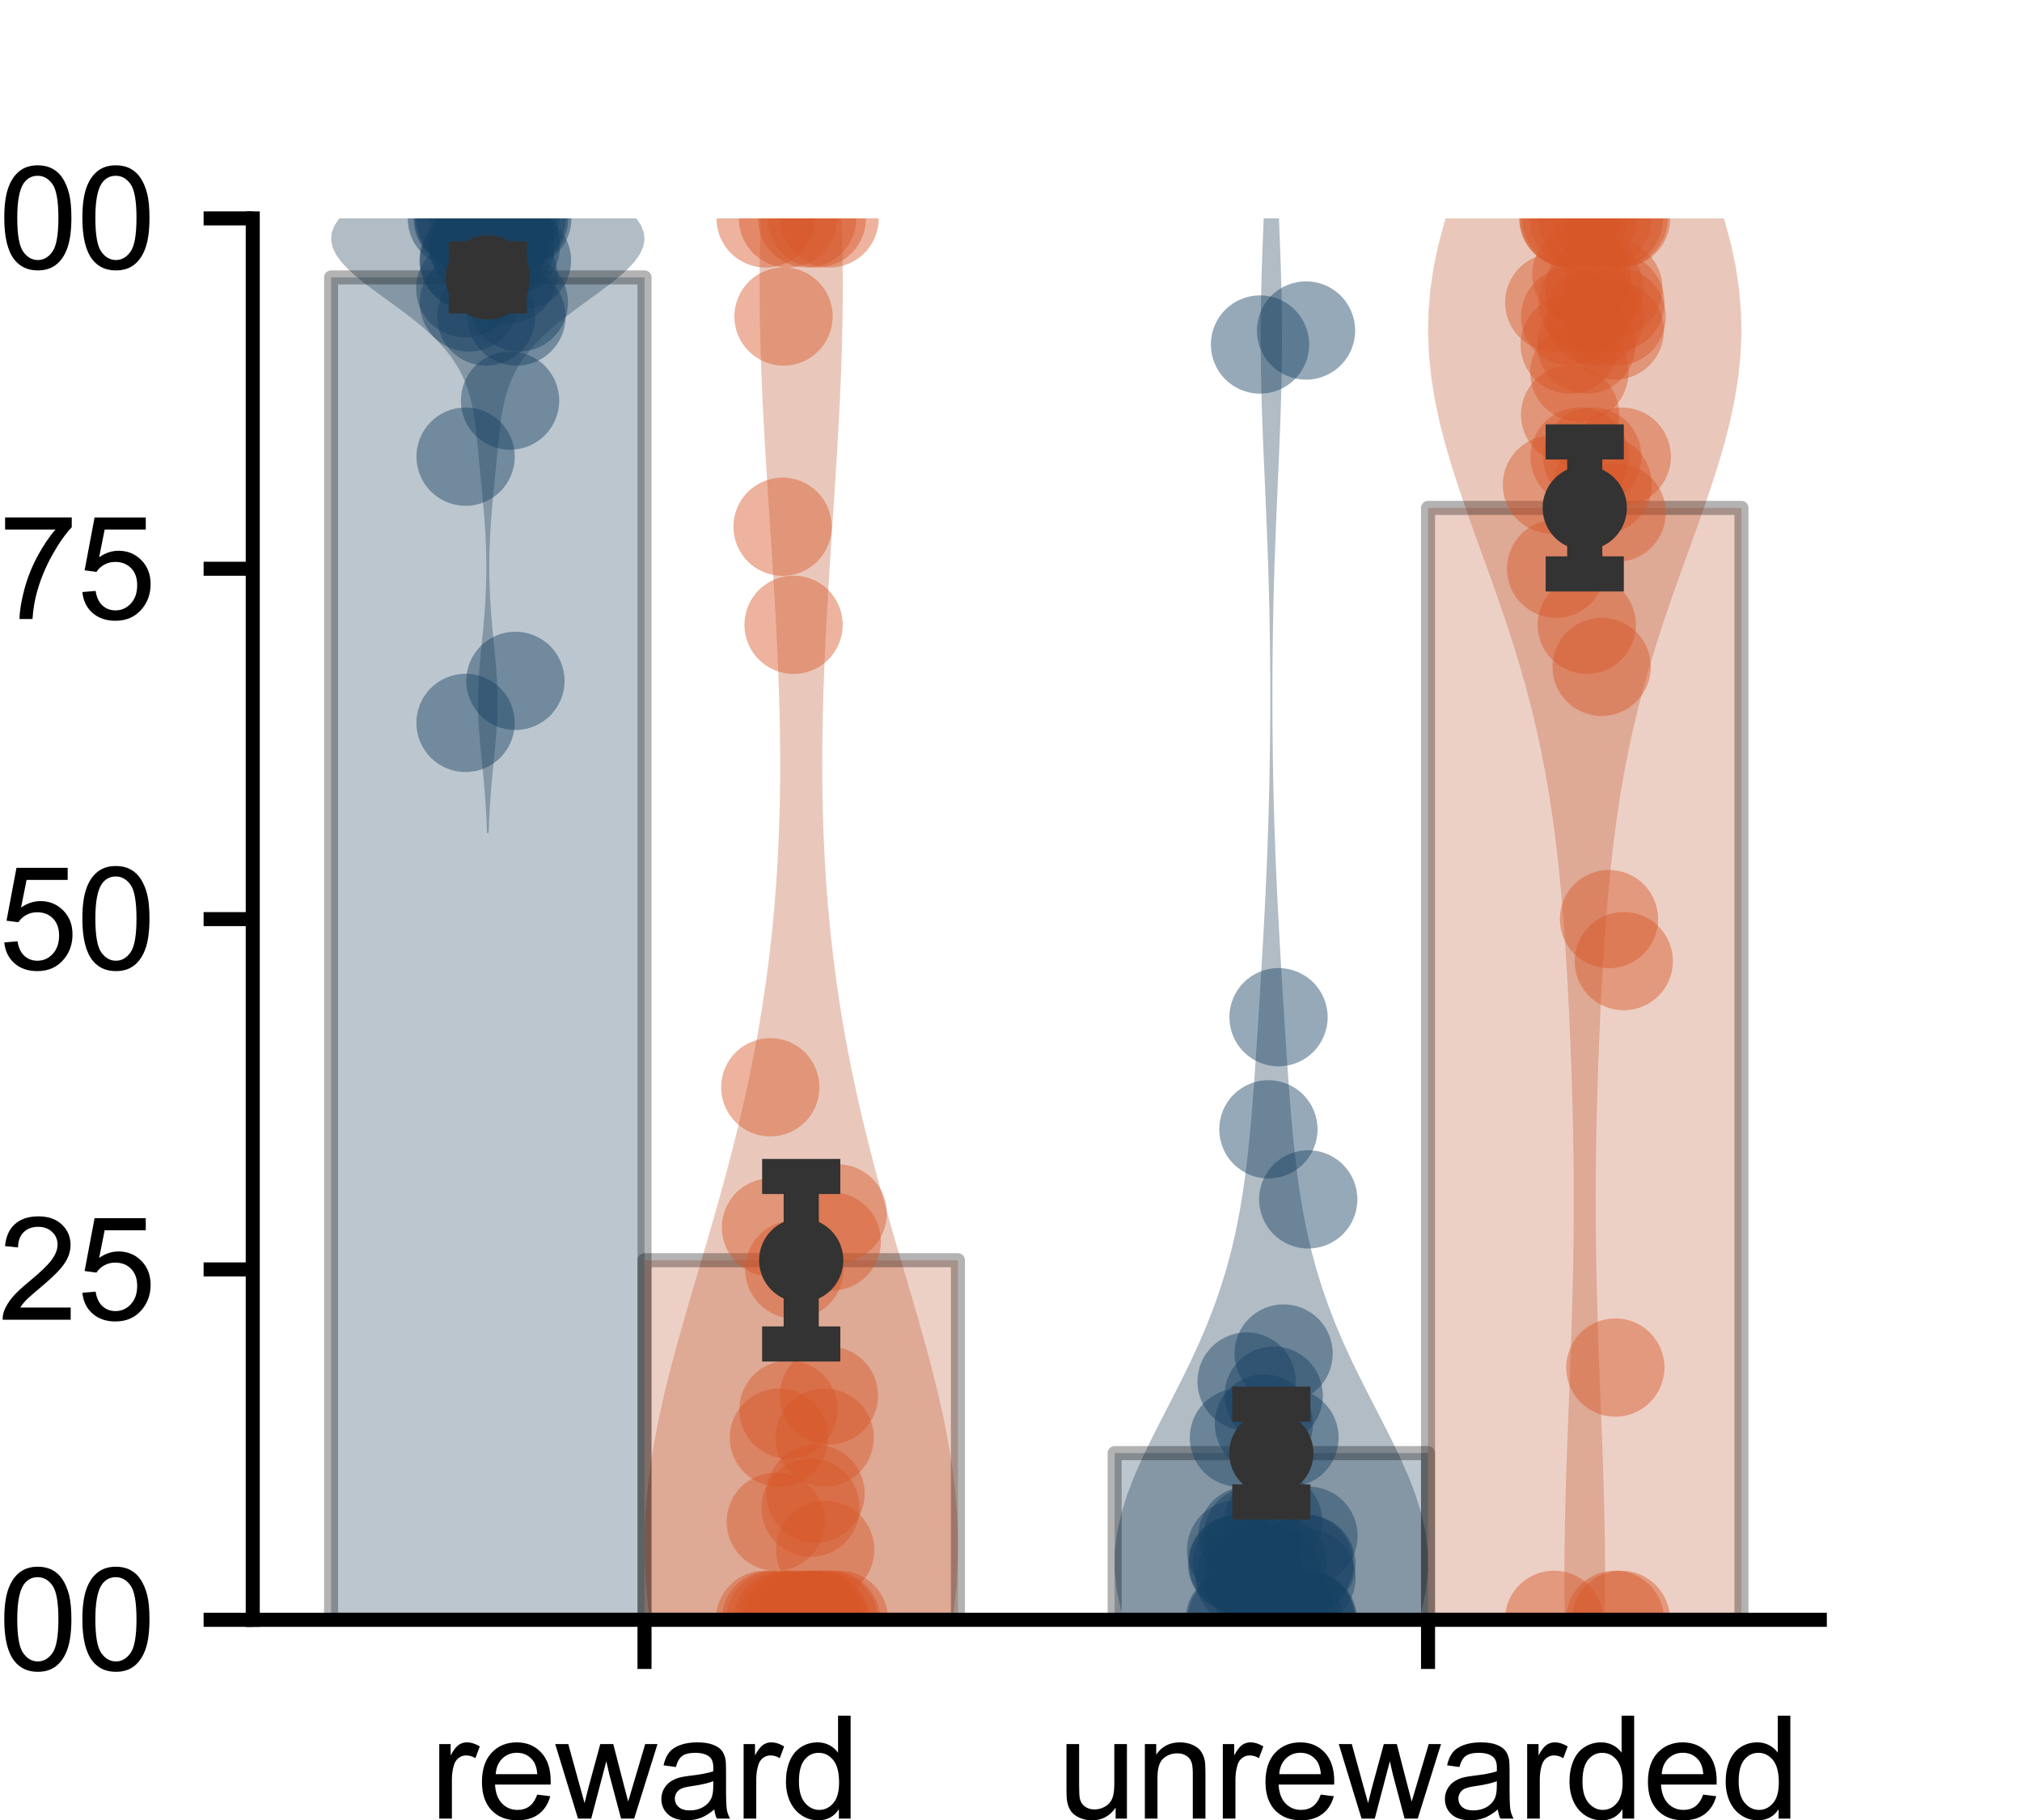 <?xml version="1.0" encoding="utf-8" standalone="no"?>
<!DOCTYPE svg PUBLIC "-//W3C//DTD SVG 1.1//EN"
  "http://www.w3.org/Graphics/SVG/1.1/DTD/svg11.dtd">
<svg xmlns:xlink="http://www.w3.org/1999/xlink" width="144pt" height="129.6pt" viewBox="0 0 144 129.6" xmlns="http://www.w3.org/2000/svg" version="1.1">
 <defs>
  <style type="text/css">*{stroke-linejoin: round; stroke-linecap: butt}</style>
 </defs>
 <g id="figure_1">
  <g id="patch_1">
   <path d="M 0 129.6 
L 144 129.6 
L 144 0 
L 0 0 
L 0 129.6 
z
" style="fill: none"/>
  </g>
  <g id="axes_1">
   <g id="patch_2">
    <path d="M 18 115.344 
L 129.6 115.344 
L 129.6 15.552 
L 18 15.552 
L 18 115.344 
z
" style="fill: none"/>
   </g>
   <g id="PolyCollection_1">
    <path d="M 34.799 59.314 
L 34.681 59.314 
L 34.663 58.793 
L 34.64 58.272 
L 34.613 57.75 
L 34.581 57.229 
L 34.545 56.708 
L 34.504 56.187 
L 34.458 55.666 
L 34.409 55.144 
L 34.358 54.623 
L 34.306 54.102 
L 34.254 53.581 
L 34.205 53.06 
L 34.159 52.538 
L 34.119 52.017 
L 34.086 51.496 
L 34.061 50.975 
L 34.047 50.454 
L 34.043 49.932 
L 34.049 49.411 
L 34.065 48.89 
L 34.091 48.369 
L 34.125 47.848 
L 34.167 47.326 
L 34.213 46.805 
L 34.263 46.284 
L 34.314 45.763 
L 34.366 45.242 
L 34.416 44.72 
L 34.462 44.199 
L 34.505 43.678 
L 34.542 43.157 
L 34.573 42.636 
L 34.599 42.114 
L 34.617 41.593 
L 34.629 41.072 
L 34.635 40.551 
L 34.633 40.03 
L 34.625 39.508 
L 34.611 38.987 
L 34.59 38.466 
L 34.564 37.945 
L 34.532 37.424 
L 34.495 36.902 
L 34.453 36.381 
L 34.408 35.86 
L 34.361 35.339 
L 34.311 34.818 
L 34.26 34.296 
L 34.209 33.775 
L 34.159 33.254 
L 34.108 32.733 
L 34.058 32.212 
L 34.007 31.69 
L 33.954 31.169 
L 33.896 30.648 
L 33.831 30.127 
L 33.756 29.606 
L 33.664 29.084 
L 33.553 28.563 
L 33.415 28.042 
L 33.246 27.521 
L 33.04 27 
L 32.79 26.478 
L 32.491 25.957 
L 32.14 25.436 
L 31.732 24.915 
L 31.265 24.394 
L 30.741 23.872 
L 30.162 23.351 
L 29.532 22.83 
L 28.861 22.309 
L 28.159 21.788 
L 27.442 21.266 
L 26.726 20.745 
L 26.033 20.224 
L 25.384 19.703 
L 24.803 19.182 
L 24.313 18.66 
L 23.934 18.139 
L 23.685 17.618 
L 23.58 17.097 
L 23.626 16.575 
L 23.825 16.054 
L 24.173 15.533 
L 24.656 15.012 
L 25.26 14.491 
L 25.96 13.969 
L 26.731 13.448 
L 27.546 12.927 
L 28.379 12.406 
L 29.204 11.885 
L 29.998 11.363 
L 30.742 10.842 
L 31.424 10.321 
L 32.035 9.8 
L 32.569 9.279 
L 33.026 8.757 
L 33.409 8.236 
L 33.724 7.715 
L 35.756 7.715 
L 35.756 7.715 
L 36.071 8.236 
L 36.454 8.757 
L 36.911 9.279 
L 37.445 9.8 
L 38.056 10.321 
L 38.738 10.842 
L 39.482 11.363 
L 40.276 11.885 
L 41.101 12.406 
L 41.934 12.927 
L 42.749 13.448 
L 43.52 13.969 
L 44.22 14.491 
L 44.824 15.012 
L 45.307 15.533 
L 45.655 16.054 
L 45.854 16.575 
L 45.9 17.097 
L 45.795 17.618 
L 45.546 18.139 
L 45.167 18.66 
L 44.677 19.182 
L 44.096 19.703 
L 43.447 20.224 
L 42.754 20.745 
L 42.038 21.266 
L 41.321 21.788 
L 40.619 22.309 
L 39.948 22.83 
L 39.318 23.351 
L 38.739 23.872 
L 38.215 24.394 
L 37.748 24.915 
L 37.34 25.436 
L 36.989 25.957 
L 36.69 26.478 
L 36.44 27 
L 36.234 27.521 
L 36.065 28.042 
L 35.927 28.563 
L 35.816 29.084 
L 35.724 29.606 
L 35.649 30.127 
L 35.584 30.648 
L 35.526 31.169 
L 35.473 31.69 
L 35.422 32.212 
L 35.372 32.733 
L 35.321 33.254 
L 35.271 33.775 
L 35.22 34.296 
L 35.169 34.818 
L 35.119 35.339 
L 35.072 35.86 
L 35.027 36.381 
L 34.985 36.902 
L 34.948 37.424 
L 34.916 37.945 
L 34.89 38.466 
L 34.869 38.987 
L 34.855 39.508 
L 34.847 40.03 
L 34.845 40.551 
L 34.851 41.072 
L 34.863 41.593 
L 34.881 42.114 
L 34.907 42.636 
L 34.938 43.157 
L 34.975 43.678 
L 35.018 44.199 
L 35.064 44.72 
L 35.114 45.242 
L 35.166 45.763 
L 35.217 46.284 
L 35.267 46.805 
L 35.313 47.326 
L 35.355 47.848 
L 35.389 48.369 
L 35.415 48.89 
L 35.431 49.411 
L 35.437 49.932 
L 35.433 50.454 
L 35.419 50.975 
L 35.394 51.496 
L 35.361 52.017 
L 35.321 52.538 
L 35.275 53.06 
L 35.226 53.581 
L 35.174 54.102 
L 35.122 54.623 
L 35.071 55.144 
L 35.022 55.666 
L 34.976 56.187 
L 34.935 56.708 
L 34.899 57.229 
L 34.867 57.75 
L 34.84 58.272 
L 34.817 58.793 
L 34.799 59.314 
z
" clip-path="url(#pc70347e823)" style="fill: #20415a; fill-opacity: 0.35"/>
   </g>
   <g id="PolyCollection_2">
    <path d="M 58.191 150.866 
L 55.929 150.866 
L 55.684 149.141 
L 55.402 147.415 
L 55.079 145.689 
L 54.715 143.964 
L 54.309 142.238 
L 53.861 140.513 
L 53.373 138.787 
L 52.849 137.061 
L 52.292 135.336 
L 51.709 133.61 
L 51.106 131.884 
L 50.493 130.159 
L 49.879 128.433 
L 49.274 126.708 
L 48.689 124.982 
L 48.136 123.256 
L 47.624 121.531 
L 47.164 119.805 
L 46.766 118.079 
L 46.436 116.354 
L 46.181 114.628 
L 46.006 112.903 
L 45.912 111.177 
L 45.9 109.451 
L 45.969 107.726 
L 46.114 106 
L 46.332 104.274 
L 46.615 102.549 
L 46.956 100.823 
L 47.347 99.098 
L 47.778 97.372 
L 48.242 95.646 
L 48.729 93.921 
L 49.23 92.195 
L 49.739 90.47 
L 50.248 88.744 
L 50.75 87.018 
L 51.24 85.293 
L 51.713 83.567 
L 52.165 81.841 
L 52.594 80.116 
L 52.997 78.39 
L 53.372 76.665 
L 53.717 74.939 
L 54.032 73.213 
L 54.316 71.488 
L 54.569 69.762 
L 54.792 68.036 
L 54.985 66.311 
L 55.148 64.585 
L 55.282 62.86 
L 55.388 61.134 
L 55.468 59.408 
L 55.523 57.683 
L 55.554 55.957 
L 55.562 54.231 
L 55.55 52.506 
L 55.518 50.78 
L 55.469 49.055 
L 55.405 47.329 
L 55.328 45.603 
L 55.239 43.878 
L 55.14 42.152 
L 55.035 40.426 
L 54.924 38.701 
L 54.812 36.975 
L 54.699 35.25 
L 54.588 33.524 
L 54.483 31.798 
L 54.386 30.073 
L 54.299 28.347 
L 54.225 26.622 
L 54.167 24.896 
L 54.125 23.17 
L 54.102 21.445 
L 54.099 19.719 
L 54.117 17.993 
L 54.156 16.268 
L 54.216 14.542 
L 54.296 12.817 
L 54.394 11.091 
L 54.51 9.365 
L 54.641 7.64 
L 54.783 5.914 
L 54.936 4.188 
L 55.094 2.463 
L 55.257 0.737 
L 55.42 -0.988 
L 55.582 -2.714 
L 55.739 -4.44 
L 55.89 -6.165 
L 56.033 -7.891 
L 56.166 -9.617 
L 56.289 -11.342 
L 56.402 -13.068 
L 56.502 -14.793 
L 56.592 -16.519 
L 56.671 -18.245 
L 56.74 -19.97 
L 57.38 -19.97 
L 57.38 -19.97 
L 57.449 -18.245 
L 57.528 -16.519 
L 57.618 -14.793 
L 57.718 -13.068 
L 57.831 -11.342 
L 57.954 -9.617 
L 58.087 -7.891 
L 58.23 -6.165 
L 58.381 -4.44 
L 58.538 -2.714 
L 58.7 -0.988 
L 58.863 0.737 
L 59.026 2.463 
L 59.184 4.188 
L 59.337 5.914 
L 59.479 7.64 
L 59.61 9.365 
L 59.726 11.091 
L 59.824 12.817 
L 59.904 14.542 
L 59.964 16.268 
L 60.003 17.993 
L 60.021 19.719 
L 60.018 21.445 
L 59.995 23.17 
L 59.953 24.896 
L 59.895 26.622 
L 59.821 28.347 
L 59.734 30.073 
L 59.637 31.798 
L 59.532 33.524 
L 59.421 35.25 
L 59.308 36.975 
L 59.196 38.701 
L 59.085 40.426 
L 58.98 42.152 
L 58.881 43.878 
L 58.792 45.603 
L 58.715 47.329 
L 58.651 49.055 
L 58.602 50.78 
L 58.57 52.506 
L 58.558 54.231 
L 58.566 55.957 
L 58.597 57.683 
L 58.652 59.408 
L 58.732 61.134 
L 58.838 62.86 
L 58.972 64.585 
L 59.135 66.311 
L 59.328 68.036 
L 59.551 69.762 
L 59.804 71.488 
L 60.088 73.213 
L 60.403 74.939 
L 60.748 76.665 
L 61.123 78.39 
L 61.526 80.116 
L 61.955 81.841 
L 62.407 83.567 
L 62.88 85.293 
L 63.37 87.018 
L 63.872 88.744 
L 64.381 90.47 
L 64.89 92.195 
L 65.391 93.921 
L 65.878 95.646 
L 66.342 97.372 
L 66.773 99.098 
L 67.164 100.823 
L 67.505 102.549 
L 67.788 104.274 
L 68.006 106 
L 68.151 107.726 
L 68.22 109.451 
L 68.208 111.177 
L 68.114 112.903 
L 67.939 114.628 
L 67.684 116.354 
L 67.354 118.079 
L 66.956 119.805 
L 66.496 121.531 
L 65.984 123.256 
L 65.431 124.982 
L 64.846 126.708 
L 64.241 128.433 
L 63.627 130.159 
L 63.014 131.884 
L 62.411 133.61 
L 61.828 135.336 
L 61.271 137.061 
L 60.747 138.787 
L 60.259 140.513 
L 59.811 142.238 
L 59.405 143.964 
L 59.041 145.689 
L 58.718 147.415 
L 58.436 149.141 
L 58.191 150.866 
z
" clip-path="url(#pc70347e823)" style="fill: #c1613e; fill-opacity: 0.35"/>
   </g>
   <g id="PolyCollection_3">
    <path d="M 91.451 136.076 
L 89.629 136.076 
L 89.345 134.73 
L 88.997 133.383 
L 88.58 132.037 
L 88.088 130.691 
L 87.521 129.345 
L 86.882 127.999 
L 86.176 126.653 
L 85.414 125.306 
L 84.612 123.96 
L 83.789 122.614 
L 82.969 121.268 
L 82.177 119.922 
L 81.44 118.575 
L 80.783 117.229 
L 80.232 115.883 
L 79.805 114.537 
L 79.518 113.191 
L 79.38 111.844 
L 79.393 110.498 
L 79.552 109.152 
L 79.848 107.806 
L 80.264 106.46 
L 80.781 105.114 
L 81.377 103.767 
L 82.028 102.421 
L 82.711 101.075 
L 83.404 99.729 
L 84.089 98.383 
L 84.75 97.036 
L 85.372 95.69 
L 85.949 94.344 
L 86.472 92.998 
L 86.941 91.652 
L 87.353 90.306 
L 87.712 88.959 
L 88.021 87.613 
L 88.285 86.267 
L 88.509 84.921 
L 88.699 83.575 
L 88.861 82.228 
L 89 80.882 
L 89.122 79.536 
L 89.231 78.19 
L 89.331 76.844 
L 89.425 75.498 
L 89.514 74.151 
L 89.6 72.805 
L 89.684 71.459 
L 89.767 70.113 
L 89.847 68.767 
L 89.925 67.42 
L 90 66.074 
L 90.071 64.728 
L 90.137 63.382 
L 90.198 62.036 
L 90.253 60.689 
L 90.301 59.343 
L 90.344 57.997 
L 90.38 56.651 
L 90.409 55.305 
L 90.432 53.959 
L 90.449 52.612 
L 90.46 51.266 
L 90.464 49.92 
L 90.463 48.574 
L 90.455 47.228 
L 90.441 45.881 
L 90.421 44.535 
L 90.394 43.189 
L 90.361 41.843 
L 90.321 40.497 
L 90.275 39.151 
L 90.224 37.804 
L 90.169 36.458 
L 90.111 35.112 
L 90.052 33.766 
L 89.993 32.42 
L 89.938 31.073 
L 89.888 29.727 
L 89.846 28.381 
L 89.814 27.035 
L 89.792 25.689 
L 89.783 24.343 
L 89.786 22.996 
L 89.802 21.65 
L 89.83 20.304 
L 89.868 18.958 
L 89.915 17.612 
L 89.968 16.265 
L 90.025 14.919 
L 90.084 13.573 
L 90.144 12.227 
L 90.201 10.881 
L 90.255 9.534 
L 90.304 8.188 
L 90.348 6.842 
L 90.386 5.496 
L 90.419 4.15 
L 90.447 2.804 
L 90.633 2.804 
L 90.633 2.804 
L 90.661 4.15 
L 90.694 5.496 
L 90.732 6.842 
L 90.776 8.188 
L 90.825 9.534 
L 90.879 10.881 
L 90.936 12.227 
L 90.996 13.573 
L 91.055 14.919 
L 91.112 16.265 
L 91.165 17.612 
L 91.212 18.958 
L 91.25 20.304 
L 91.278 21.65 
L 91.294 22.996 
L 91.297 24.343 
L 91.288 25.689 
L 91.266 27.035 
L 91.234 28.381 
L 91.192 29.727 
L 91.142 31.073 
L 91.087 32.42 
L 91.028 33.766 
L 90.969 35.112 
L 90.911 36.458 
L 90.856 37.804 
L 90.805 39.151 
L 90.759 40.497 
L 90.719 41.843 
L 90.686 43.189 
L 90.659 44.535 
L 90.639 45.881 
L 90.625 47.228 
L 90.617 48.574 
L 90.616 49.92 
L 90.62 51.266 
L 90.631 52.612 
L 90.648 53.959 
L 90.671 55.305 
L 90.7 56.651 
L 90.736 57.997 
L 90.779 59.343 
L 90.827 60.689 
L 90.882 62.036 
L 90.943 63.382 
L 91.009 64.728 
L 91.08 66.074 
L 91.155 67.42 
L 91.233 68.767 
L 91.313 70.113 
L 91.396 71.459 
L 91.48 72.805 
L 91.566 74.151 
L 91.655 75.498 
L 91.749 76.844 
L 91.849 78.19 
L 91.958 79.536 
L 92.08 80.882 
L 92.219 82.228 
L 92.381 83.575 
L 92.571 84.921 
L 92.795 86.267 
L 93.059 87.613 
L 93.368 88.959 
L 93.727 90.306 
L 94.139 91.652 
L 94.608 92.998 
L 95.131 94.344 
L 95.708 95.69 
L 96.33 97.036 
L 96.991 98.383 
L 97.676 99.729 
L 98.369 101.075 
L 99.052 102.421 
L 99.703 103.767 
L 100.299 105.114 
L 100.816 106.46 
L 101.232 107.806 
L 101.528 109.152 
L 101.687 110.498 
L 101.7 111.844 
L 101.562 113.191 
L 101.275 114.537 
L 100.848 115.883 
L 100.297 117.229 
L 99.64 118.575 
L 98.903 119.922 
L 98.111 121.268 
L 97.291 122.614 
L 96.468 123.96 
L 95.666 125.306 
L 94.904 126.653 
L 94.198 127.999 
L 93.559 129.345 
L 92.992 130.691 
L 92.5 132.037 
L 92.083 133.383 
L 91.735 134.73 
L 91.451 136.076 
z
" clip-path="url(#pc70347e823)" style="fill: #20415a; fill-opacity: 0.35"/>
   </g>
   <g id="PolyCollection_4">
    <path d="M 113.03 143.343 
L 112.69 143.343 
L 112.649 141.77 
L 112.6 140.196 
L 112.544 138.623 
L 112.48 137.049 
L 112.409 135.475 
L 112.332 133.902 
L 112.248 132.328 
L 112.16 130.754 
L 112.069 129.181 
L 111.976 127.607 
L 111.883 126.033 
L 111.794 124.46 
L 111.71 122.886 
L 111.633 121.312 
L 111.565 119.739 
L 111.508 118.165 
L 111.463 116.591 
L 111.432 115.018 
L 111.415 113.444 
L 111.412 111.871 
L 111.422 110.297 
L 111.445 108.723 
L 111.479 107.15 
L 111.522 105.576 
L 111.573 104.002 
L 111.629 102.429 
L 111.689 100.855 
L 111.75 99.281 
L 111.81 97.708 
L 111.868 96.134 
L 111.921 94.56 
L 111.968 92.987 
L 112.008 91.413 
L 112.04 89.84 
L 112.062 88.266 
L 112.075 86.692 
L 112.078 85.119 
L 112.07 83.545 
L 112.053 81.971 
L 112.026 80.398 
L 111.99 78.824 
L 111.946 77.25 
L 111.893 75.677 
L 111.832 74.103 
L 111.764 72.529 
L 111.687 70.956 
L 111.601 69.382 
L 111.505 67.808 
L 111.397 66.235 
L 111.275 64.661 
L 111.137 63.088 
L 110.979 61.514 
L 110.799 59.94 
L 110.593 58.367 
L 110.358 56.793 
L 110.091 55.219 
L 109.79 53.646 
L 109.453 52.072 
L 109.078 50.498 
L 108.666 48.925 
L 108.218 47.351 
L 107.735 45.777 
L 107.222 44.204 
L 106.683 42.63 
L 106.126 41.056 
L 105.558 39.483 
L 104.989 37.909 
L 104.429 36.336 
L 103.889 34.762 
L 103.383 33.188 
L 102.922 31.615 
L 102.519 30.041 
L 102.185 28.467 
L 101.932 26.894 
L 101.768 25.32 
L 101.7 23.746 
L 101.732 22.173 
L 101.866 20.599 
L 102.1 19.025 
L 102.43 17.452 
L 102.849 15.878 
L 103.346 14.305 
L 103.909 12.731 
L 104.526 11.157 
L 105.18 9.584 
L 105.858 8.01 
L 106.543 6.436 
L 107.223 4.863 
L 107.884 3.289 
L 108.516 1.715 
L 109.109 0.142 
L 109.658 -1.432 
L 110.156 -3.006 
L 110.603 -4.579 
L 110.998 -6.153 
L 111.341 -7.727 
L 111.635 -9.3 
L 111.883 -10.874 
L 112.091 -12.447 
L 113.629 -12.447 
L 113.629 -12.447 
L 113.837 -10.874 
L 114.085 -9.3 
L 114.379 -7.727 
L 114.722 -6.153 
L 115.117 -4.579 
L 115.564 -3.006 
L 116.062 -1.432 
L 116.611 0.142 
L 117.204 1.715 
L 117.836 3.289 
L 118.497 4.863 
L 119.177 6.436 
L 119.862 8.01 
L 120.54 9.584 
L 121.194 11.157 
L 121.811 12.731 
L 122.374 14.305 
L 122.871 15.878 
L 123.29 17.452 
L 123.62 19.025 
L 123.854 20.599 
L 123.988 22.173 
L 124.02 23.746 
L 123.952 25.32 
L 123.788 26.894 
L 123.535 28.467 
L 123.201 30.041 
L 122.798 31.615 
L 122.337 33.188 
L 121.831 34.762 
L 121.291 36.336 
L 120.731 37.909 
L 120.162 39.483 
L 119.594 41.056 
L 119.037 42.63 
L 118.498 44.204 
L 117.985 45.777 
L 117.502 47.351 
L 117.054 48.925 
L 116.642 50.498 
L 116.267 52.072 
L 115.93 53.646 
L 115.629 55.219 
L 115.362 56.793 
L 115.127 58.367 
L 114.921 59.94 
L 114.741 61.514 
L 114.583 63.088 
L 114.445 64.661 
L 114.323 66.235 
L 114.215 67.808 
L 114.119 69.382 
L 114.033 70.956 
L 113.956 72.529 
L 113.888 74.103 
L 113.827 75.677 
L 113.774 77.25 
L 113.73 78.824 
L 113.694 80.398 
L 113.667 81.971 
L 113.65 83.545 
L 113.642 85.119 
L 113.645 86.692 
L 113.658 88.266 
L 113.68 89.84 
L 113.712 91.413 
L 113.752 92.987 
L 113.799 94.56 
L 113.852 96.134 
L 113.91 97.708 
L 113.97 99.281 
L 114.031 100.855 
L 114.091 102.429 
L 114.147 104.002 
L 114.198 105.576 
L 114.241 107.15 
L 114.275 108.723 
L 114.298 110.297 
L 114.308 111.871 
L 114.305 113.444 
L 114.288 115.018 
L 114.257 116.591 
L 114.212 118.165 
L 114.155 119.739 
L 114.087 121.312 
L 114.01 122.886 
L 113.926 124.46 
L 113.837 126.033 
L 113.744 127.607 
L 113.651 129.181 
L 113.56 130.754 
L 113.472 132.328 
L 113.388 133.902 
L 113.311 135.475 
L 113.24 137.049 
L 113.176 138.623 
L 113.12 140.196 
L 113.071 141.77 
L 113.03 143.343 
z
" clip-path="url(#pc70347e823)" style="fill: #c1613e; fill-opacity: 0.35"/>
   </g>
   <g id="patch_3">
    <path d="M 23.58 115.344 
L 45.9 115.344 
L 45.9 19.754 
L 23.58 19.754 
L 23.58 115.344 
z
" clip-path="url(#pc70347e823)" style="fill: none"/>
   </g>
   <g id="patch_4">
    <path d="M 79.38 115.344 
L 101.7 115.344 
L 101.7 103.474 
L 79.38 103.474 
L 79.38 115.344 
z
" clip-path="url(#pc70347e823)" style="fill: none"/>
   </g>
   <g id="patch_5">
    <path d="M 45.9 115.344 
L 68.22 115.344 
L 68.22 89.739 
L 45.9 89.739 
L 45.9 115.344 
z
" clip-path="url(#pc70347e823)" style="fill: none"/>
   </g>
   <g id="patch_6">
    <path d="M 101.7 115.344 
L 124.02 115.344 
L 124.02 36.167 
L 101.7 36.167 
L 101.7 115.344 
z
" clip-path="url(#pc70347e823)" style="fill: none"/>
   </g>
   <g id="patch_7">
    <path d="M 45.9 115.344 
L 45.9 115.344 
L 45.9 115.344 
L 45.9 115.344 
z
" clip-path="url(#pc70347e823)" style="fill: #3274a1"/>
   </g>
   <g id="patch_8">
    <path d="M 45.9 115.344 
L 45.9 115.344 
L 45.9 115.344 
L 45.9 115.344 
z
" clip-path="url(#pc70347e823)" style="fill: #e1812c"/>
   </g>
   <g id="patch_9">
    <path d="M 23.58 115.344 
L 45.9 115.344 
L 45.9 19.754 
L 23.58 19.754 
z
" clip-path="url(#pc70347e823)" style="fill: #20415a; opacity: 0.3; stroke: #000000; stroke-linejoin: miter"/>
   </g>
   <g id="patch_10">
    <path d="M 79.38 115.344 
L 101.7 115.344 
L 101.7 103.474 
L 79.38 103.474 
z
" clip-path="url(#pc70347e823)" style="fill: #20415a; opacity: 0.3; stroke: #000000; stroke-linejoin: miter"/>
   </g>
   <g id="patch_11">
    <path d="M 45.9 115.344 
L 68.22 115.344 
L 68.22 89.739 
L 45.9 89.739 
z
" clip-path="url(#pc70347e823)" style="fill: #c1613e; opacity: 0.3; stroke: #000000; stroke-linejoin: miter"/>
   </g>
   <g id="patch_12">
    <path d="M 101.7 115.344 
L 124.02 115.344 
L 124.02 36.167 
L 101.7 36.167 
z
" clip-path="url(#pc70347e823)" style="fill: #c1613e; opacity: 0.3; stroke: #000000; stroke-linejoin: miter"/>
   </g>
   <g id="patch_13">
    <path d="M 45.9 115.344 
L 45.9 115.344 
L 45.9 115.344 
L 45.9 115.344 
z
" clip-path="url(#pc70347e823)" style="fill: #20415a; opacity: 0.3; stroke: #000000; stroke-linejoin: miter"/>
   </g>
   <g id="patch_14">
    <path d="M 45.9 115.344 
L 45.9 115.344 
L 45.9 115.344 
L 45.9 115.344 
z
" clip-path="url(#pc70347e823)" style="fill: #c1613e; opacity: 0.3; stroke: #000000; stroke-linejoin: miter"/>
   </g>
   <g id="matplotlib.axis_1">
    <g id="xtick_1">
     <g id="line2d_1">
      <defs>
       <path id="m35d48955f7" d="M 0 0 
L 0 3.5 
" style="stroke: #000000"/>
      </defs>
      <g>
       <use xlink:href="#m35d48955f7" x="45.9" y="115.344" style="stroke: #000000"/>
      </g>
     </g>
     <g id="text_1">
      <!-- reward -->
      <g transform="translate(30.618 129.502) scale(0.1 -0.1)">
       <defs>
        <path id="ArialMT-72" d="M 416 0 
L 416 3319 
L 922 3319 
L 922 2816 
Q 1116 3169 1280 3281 
Q 1444 3394 1641 3394 
Q 1925 3394 2219 3213 
L 2025 2691 
Q 1819 2813 1613 2813 
Q 1428 2813 1281 2702 
Q 1134 2591 1072 2394 
Q 978 2094 978 1738 
L 978 0 
L 416 0 
z
" transform="scale(0.016)"/>
        <path id="ArialMT-65" d="M 2694 1069 
L 3275 997 
Q 3138 488 2766 206 
Q 2394 -75 1816 -75 
Q 1088 -75 661 373 
Q 234 822 234 1631 
Q 234 2469 665 2931 
Q 1097 3394 1784 3394 
Q 2450 3394 2872 2941 
Q 3294 2488 3294 1666 
Q 3294 1616 3291 1516 
L 816 1516 
Q 847 969 1125 678 
Q 1403 388 1819 388 
Q 2128 388 2347 550 
Q 2566 713 2694 1069 
z
M 847 1978 
L 2700 1978 
Q 2663 2397 2488 2606 
Q 2219 2931 1791 2931 
Q 1403 2931 1139 2672 
Q 875 2413 847 1978 
z
" transform="scale(0.016)"/>
        <path id="ArialMT-77" d="M 1034 0 
L 19 3319 
L 600 3319 
L 1128 1403 
L 1325 691 
Q 1338 744 1497 1375 
L 2025 3319 
L 2603 3319 
L 3100 1394 
L 3266 759 
L 3456 1400 
L 4025 3319 
L 4572 3319 
L 3534 0 
L 2950 0 
L 2422 1988 
L 2294 2553 
L 1622 0 
L 1034 0 
z
" transform="scale(0.016)"/>
        <path id="ArialMT-61" d="M 2588 409 
Q 2275 144 1986 34 
Q 1697 -75 1366 -75 
Q 819 -75 525 192 
Q 231 459 231 875 
Q 231 1119 342 1320 
Q 453 1522 633 1644 
Q 813 1766 1038 1828 
Q 1203 1872 1538 1913 
Q 2219 1994 2541 2106 
Q 2544 2222 2544 2253 
Q 2544 2597 2384 2738 
Q 2169 2928 1744 2928 
Q 1347 2928 1158 2789 
Q 969 2650 878 2297 
L 328 2372 
Q 403 2725 575 2942 
Q 747 3159 1072 3276 
Q 1397 3394 1825 3394 
Q 2250 3394 2515 3294 
Q 2781 3194 2906 3042 
Q 3031 2891 3081 2659 
Q 3109 2516 3109 2141 
L 3109 1391 
Q 3109 606 3145 398 
Q 3181 191 3288 0 
L 2700 0 
Q 2613 175 2588 409 
z
M 2541 1666 
Q 2234 1541 1622 1453 
Q 1275 1403 1131 1340 
Q 988 1278 909 1158 
Q 831 1038 831 891 
Q 831 666 1001 516 
Q 1172 366 1500 366 
Q 1825 366 2078 508 
Q 2331 650 2450 897 
Q 2541 1088 2541 1459 
L 2541 1666 
z
" transform="scale(0.016)"/>
        <path id="ArialMT-64" d="M 2575 0 
L 2575 419 
Q 2259 -75 1647 -75 
Q 1250 -75 917 144 
Q 584 363 401 755 
Q 219 1147 219 1656 
Q 219 2153 384 2558 
Q 550 2963 881 3178 
Q 1213 3394 1622 3394 
Q 1922 3394 2156 3267 
Q 2391 3141 2538 2938 
L 2538 4581 
L 3097 4581 
L 3097 0 
L 2575 0 
z
M 797 1656 
Q 797 1019 1065 703 
Q 1334 388 1700 388 
Q 2069 388 2326 689 
Q 2584 991 2584 1609 
Q 2584 2291 2321 2609 
Q 2059 2928 1675 2928 
Q 1300 2928 1048 2622 
Q 797 2316 797 1656 
z
" transform="scale(0.016)"/>
       </defs>
       <use xlink:href="#ArialMT-72"/>
       <use xlink:href="#ArialMT-65" x="33.301"/>
       <use xlink:href="#ArialMT-77" x="88.916"/>
       <use xlink:href="#ArialMT-61" x="161.133"/>
       <use xlink:href="#ArialMT-72" x="216.748"/>
       <use xlink:href="#ArialMT-64" x="250.049"/>
      </g>
     </g>
    </g>
    <g id="xtick_2">
     <g id="line2d_2">
      <g>
       <use xlink:href="#m35d48955f7" x="101.7" y="115.344" style="stroke: #000000"/>
      </g>
     </g>
     <g id="text_2">
      <!-- unrewarded -->
      <g transform="translate(75.296 129.502) scale(0.1 -0.1)">
       <defs>
        <path id="ArialMT-75" d="M 2597 0 
L 2597 488 
Q 2209 -75 1544 -75 
Q 1250 -75 995 37 
Q 741 150 617 320 
Q 494 491 444 738 
Q 409 903 409 1263 
L 409 3319 
L 972 3319 
L 972 1478 
Q 972 1038 1006 884 
Q 1059 663 1231 536 
Q 1403 409 1656 409 
Q 1909 409 2131 539 
Q 2353 669 2445 892 
Q 2538 1116 2538 1541 
L 2538 3319 
L 3100 3319 
L 3100 0 
L 2597 0 
z
" transform="scale(0.016)"/>
        <path id="ArialMT-6e" d="M 422 0 
L 422 3319 
L 928 3319 
L 928 2847 
Q 1294 3394 1984 3394 
Q 2284 3394 2536 3286 
Q 2788 3178 2913 3003 
Q 3038 2828 3088 2588 
Q 3119 2431 3119 2041 
L 3119 0 
L 2556 0 
L 2556 2019 
Q 2556 2363 2490 2533 
Q 2425 2703 2258 2804 
Q 2091 2906 1866 2906 
Q 1506 2906 1245 2678 
Q 984 2450 984 1813 
L 984 0 
L 422 0 
z
" transform="scale(0.016)"/>
       </defs>
       <use xlink:href="#ArialMT-75"/>
       <use xlink:href="#ArialMT-6e" x="55.615"/>
       <use xlink:href="#ArialMT-72" x="111.23"/>
       <use xlink:href="#ArialMT-65" x="144.531"/>
       <use xlink:href="#ArialMT-77" x="200.146"/>
       <use xlink:href="#ArialMT-61" x="272.363"/>
       <use xlink:href="#ArialMT-72" x="327.979"/>
       <use xlink:href="#ArialMT-64" x="361.279"/>
       <use xlink:href="#ArialMT-65" x="416.895"/>
       <use xlink:href="#ArialMT-64" x="472.51"/>
      </g>
     </g>
    </g>
   </g>
   <g id="matplotlib.axis_2">
    <g id="ytick_1">
     <g id="line2d_3">
      <defs>
       <path id="m40d155339c" d="M 0 0 
L -3.5 0 
" style="stroke: #000000"/>
      </defs>
      <g>
       <use xlink:href="#m40d155339c" x="18" y="115.344" style="stroke: #000000"/>
      </g>
     </g>
     <g id="text_3">
      <!-- 0.00 -->
      <g transform="translate(-8.461 118.923) scale(0.1 -0.1)">
       <defs>
        <path id="ArialMT-30" d="M 266 2259 
Q 266 3072 433 3567 
Q 600 4063 929 4331 
Q 1259 4600 1759 4600 
Q 2128 4600 2406 4451 
Q 2684 4303 2865 4023 
Q 3047 3744 3150 3342 
Q 3253 2941 3253 2259 
Q 3253 1453 3087 958 
Q 2922 463 2592 192 
Q 2263 -78 1759 -78 
Q 1097 -78 719 397 
Q 266 969 266 2259 
z
M 844 2259 
Q 844 1131 1108 757 
Q 1372 384 1759 384 
Q 2147 384 2411 759 
Q 2675 1134 2675 2259 
Q 2675 3391 2411 3762 
Q 2147 4134 1753 4134 
Q 1366 4134 1134 3806 
Q 844 3388 844 2259 
z
" transform="scale(0.016)"/>
        <path id="ArialMT-2e" d="M 581 0 
L 581 641 
L 1222 641 
L 1222 0 
L 581 0 
z
" transform="scale(0.016)"/>
       </defs>
       <use xlink:href="#ArialMT-30"/>
       <use xlink:href="#ArialMT-2e" x="55.615"/>
       <use xlink:href="#ArialMT-30" x="83.398"/>
       <use xlink:href="#ArialMT-30" x="139.014"/>
      </g>
     </g>
    </g>
    <g id="ytick_2">
     <g id="line2d_4">
      <g>
       <use xlink:href="#m40d155339c" x="18" y="90.396" style="stroke: #000000"/>
      </g>
     </g>
     <g id="text_4">
      <!-- 0.25 -->
      <g transform="translate(-8.461 93.975) scale(0.1 -0.1)">
       <defs>
        <path id="ArialMT-32" d="M 3222 541 
L 3222 0 
L 194 0 
Q 188 203 259 391 
Q 375 700 629 1000 
Q 884 1300 1366 1694 
Q 2113 2306 2375 2664 
Q 2638 3022 2638 3341 
Q 2638 3675 2398 3904 
Q 2159 4134 1775 4134 
Q 1369 4134 1125 3890 
Q 881 3647 878 3216 
L 300 3275 
Q 359 3922 746 4261 
Q 1134 4600 1788 4600 
Q 2447 4600 2831 4234 
Q 3216 3869 3216 3328 
Q 3216 3053 3103 2787 
Q 2991 2522 2730 2228 
Q 2469 1934 1863 1422 
Q 1356 997 1212 845 
Q 1069 694 975 541 
L 3222 541 
z
" transform="scale(0.016)"/>
        <path id="ArialMT-35" d="M 266 1200 
L 856 1250 
Q 922 819 1161 601 
Q 1400 384 1738 384 
Q 2144 384 2425 690 
Q 2706 997 2706 1503 
Q 2706 1984 2436 2262 
Q 2166 2541 1728 2541 
Q 1456 2541 1237 2417 
Q 1019 2294 894 2097 
L 366 2166 
L 809 4519 
L 3088 4519 
L 3088 3981 
L 1259 3981 
L 1013 2750 
Q 1425 3038 1878 3038 
Q 2478 3038 2890 2622 
Q 3303 2206 3303 1553 
Q 3303 931 2941 478 
Q 2500 -78 1738 -78 
Q 1113 -78 717 272 
Q 322 622 266 1200 
z
" transform="scale(0.016)"/>
       </defs>
       <use xlink:href="#ArialMT-30"/>
       <use xlink:href="#ArialMT-2e" x="55.615"/>
       <use xlink:href="#ArialMT-32" x="83.398"/>
       <use xlink:href="#ArialMT-35" x="139.014"/>
      </g>
     </g>
    </g>
    <g id="ytick_3">
     <g id="line2d_5">
      <g>
       <use xlink:href="#m40d155339c" x="18" y="65.448" style="stroke: #000000"/>
      </g>
     </g>
     <g id="text_5">
      <!-- 0.50 -->
      <g transform="translate(-8.461 69.027) scale(0.1 -0.1)">
       <use xlink:href="#ArialMT-30"/>
       <use xlink:href="#ArialMT-2e" x="55.615"/>
       <use xlink:href="#ArialMT-35" x="83.398"/>
       <use xlink:href="#ArialMT-30" x="139.014"/>
      </g>
     </g>
    </g>
    <g id="ytick_4">
     <g id="line2d_6">
      <g>
       <use xlink:href="#m40d155339c" x="18" y="40.5" style="stroke: #000000"/>
      </g>
     </g>
     <g id="text_6">
      <!-- 0.75 -->
      <g transform="translate(-8.461 44.079) scale(0.1 -0.1)">
       <defs>
        <path id="ArialMT-37" d="M 303 3981 
L 303 4522 
L 3269 4522 
L 3269 4084 
Q 2831 3619 2401 2847 
Q 1972 2075 1738 1259 
Q 1569 684 1522 0 
L 944 0 
Q 953 541 1156 1306 
Q 1359 2072 1739 2783 
Q 2119 3494 2547 3981 
L 303 3981 
z
" transform="scale(0.016)"/>
       </defs>
       <use xlink:href="#ArialMT-30"/>
       <use xlink:href="#ArialMT-2e" x="55.615"/>
       <use xlink:href="#ArialMT-37" x="83.398"/>
       <use xlink:href="#ArialMT-35" x="139.014"/>
      </g>
     </g>
    </g>
    <g id="ytick_5">
     <g id="line2d_7">
      <g>
       <use xlink:href="#m40d155339c" x="18" y="15.552" style="stroke: #000000"/>
      </g>
     </g>
     <g id="text_7">
      <!-- 1.00 -->
      <g transform="translate(-8.461 19.131) scale(0.1 -0.1)">
       <defs>
        <path id="ArialMT-31" d="M 2384 0 
L 1822 0 
L 1822 3584 
Q 1619 3391 1289 3197 
Q 959 3003 697 2906 
L 697 3450 
Q 1169 3672 1522 3987 
Q 1875 4303 2022 4600 
L 2384 4600 
L 2384 0 
z
" transform="scale(0.016)"/>
       </defs>
       <use xlink:href="#ArialMT-31"/>
       <use xlink:href="#ArialMT-2e" x="55.615"/>
       <use xlink:href="#ArialMT-30" x="83.398"/>
       <use xlink:href="#ArialMT-30" x="139.014"/>
      </g>
     </g>
    </g>
    <g id="text_8">
     <!-- stay probability -->
     <g transform="translate(-14.566 98.796) rotate(-90) scale(0.1 -0.1)">
      <defs>
       <path id="ArialMT-73" d="M 197 991 
L 753 1078 
Q 800 744 1014 566 
Q 1228 388 1613 388 
Q 2000 388 2187 545 
Q 2375 703 2375 916 
Q 2375 1106 2209 1216 
Q 2094 1291 1634 1406 
Q 1016 1563 777 1677 
Q 538 1791 414 1992 
Q 291 2194 291 2438 
Q 291 2659 392 2848 
Q 494 3038 669 3163 
Q 800 3259 1026 3326 
Q 1253 3394 1513 3394 
Q 1903 3394 2198 3281 
Q 2494 3169 2634 2976 
Q 2775 2784 2828 2463 
L 2278 2388 
Q 2241 2644 2061 2787 
Q 1881 2931 1553 2931 
Q 1166 2931 1000 2803 
Q 834 2675 834 2503 
Q 834 2394 903 2306 
Q 972 2216 1119 2156 
Q 1203 2125 1616 2013 
Q 2213 1853 2448 1751 
Q 2684 1650 2818 1456 
Q 2953 1263 2953 975 
Q 2953 694 2789 445 
Q 2625 197 2315 61 
Q 2006 -75 1616 -75 
Q 969 -75 630 194 
Q 291 463 197 991 
z
" transform="scale(0.016)"/>
       <path id="ArialMT-74" d="M 1650 503 
L 1731 6 
Q 1494 -44 1306 -44 
Q 1000 -44 831 53 
Q 663 150 594 308 
Q 525 466 525 972 
L 525 2881 
L 113 2881 
L 113 3319 
L 525 3319 
L 525 4141 
L 1084 4478 
L 1084 3319 
L 1650 3319 
L 1650 2881 
L 1084 2881 
L 1084 941 
Q 1084 700 1114 631 
Q 1144 563 1211 522 
Q 1278 481 1403 481 
Q 1497 481 1650 503 
z
" transform="scale(0.016)"/>
       <path id="ArialMT-79" d="M 397 -1278 
L 334 -750 
Q 519 -800 656 -800 
Q 844 -800 956 -737 
Q 1069 -675 1141 -563 
Q 1194 -478 1313 -144 
Q 1328 -97 1363 -6 
L 103 3319 
L 709 3319 
L 1400 1397 
Q 1534 1031 1641 628 
Q 1738 1016 1872 1384 
L 2581 3319 
L 3144 3319 
L 1881 -56 
Q 1678 -603 1566 -809 
Q 1416 -1088 1222 -1217 
Q 1028 -1347 759 -1347 
Q 597 -1347 397 -1278 
z
" transform="scale(0.016)"/>
       <path id="ArialMT-20" transform="scale(0.016)"/>
       <path id="ArialMT-70" d="M 422 -1272 
L 422 3319 
L 934 3319 
L 934 2888 
Q 1116 3141 1344 3267 
Q 1572 3394 1897 3394 
Q 2322 3394 2647 3175 
Q 2972 2956 3137 2557 
Q 3303 2159 3303 1684 
Q 3303 1175 3120 767 
Q 2938 359 2589 142 
Q 2241 -75 1856 -75 
Q 1575 -75 1351 44 
Q 1128 163 984 344 
L 984 -1272 
L 422 -1272 
z
M 931 1641 
Q 931 1000 1190 694 
Q 1450 388 1819 388 
Q 2194 388 2461 705 
Q 2728 1022 2728 1688 
Q 2728 2322 2467 2637 
Q 2206 2953 1844 2953 
Q 1484 2953 1207 2617 
Q 931 2281 931 1641 
z
" transform="scale(0.016)"/>
       <path id="ArialMT-6f" d="M 213 1659 
Q 213 2581 725 3025 
Q 1153 3394 1769 3394 
Q 2453 3394 2887 2945 
Q 3322 2497 3322 1706 
Q 3322 1066 3130 698 
Q 2938 331 2570 128 
Q 2203 -75 1769 -75 
Q 1072 -75 642 372 
Q 213 819 213 1659 
z
M 791 1659 
Q 791 1022 1069 705 
Q 1347 388 1769 388 
Q 2188 388 2466 706 
Q 2744 1025 2744 1678 
Q 2744 2294 2464 2611 
Q 2184 2928 1769 2928 
Q 1347 2928 1069 2612 
Q 791 2297 791 1659 
z
" transform="scale(0.016)"/>
       <path id="ArialMT-62" d="M 941 0 
L 419 0 
L 419 4581 
L 981 4581 
L 981 2947 
Q 1338 3394 1891 3394 
Q 2197 3394 2470 3270 
Q 2744 3147 2920 2923 
Q 3097 2700 3197 2384 
Q 3297 2069 3297 1709 
Q 3297 856 2875 390 
Q 2453 -75 1863 -75 
Q 1275 -75 941 416 
L 941 0 
z
M 934 1684 
Q 934 1088 1097 822 
Q 1363 388 1816 388 
Q 2184 388 2453 708 
Q 2722 1028 2722 1663 
Q 2722 2313 2464 2622 
Q 2206 2931 1841 2931 
Q 1472 2931 1203 2611 
Q 934 2291 934 1684 
z
" transform="scale(0.016)"/>
       <path id="ArialMT-69" d="M 425 3934 
L 425 4581 
L 988 4581 
L 988 3934 
L 425 3934 
z
M 425 0 
L 425 3319 
L 988 3319 
L 988 0 
L 425 0 
z
" transform="scale(0.016)"/>
       <path id="ArialMT-6c" d="M 409 0 
L 409 4581 
L 972 4581 
L 972 0 
L 409 0 
z
" transform="scale(0.016)"/>
      </defs>
      <use xlink:href="#ArialMT-73"/>
      <use xlink:href="#ArialMT-74" x="50"/>
      <use xlink:href="#ArialMT-61" x="77.783"/>
      <use xlink:href="#ArialMT-79" x="133.398"/>
      <use xlink:href="#ArialMT-20" x="183.398"/>
      <use xlink:href="#ArialMT-70" x="211.182"/>
      <use xlink:href="#ArialMT-72" x="266.797"/>
      <use xlink:href="#ArialMT-6f" x="300.098"/>
      <use xlink:href="#ArialMT-62" x="355.713"/>
      <use xlink:href="#ArialMT-61" x="411.328"/>
      <use xlink:href="#ArialMT-62" x="466.943"/>
      <use xlink:href="#ArialMT-69" x="522.559"/>
      <use xlink:href="#ArialMT-6c" x="544.775"/>
      <use xlink:href="#ArialMT-69" x="566.992"/>
      <use xlink:href="#ArialMT-74" x="589.209"/>
      <use xlink:href="#ArialMT-79" x="616.992"/>
     </g>
    </g>
   </g>
   <g id="PathCollection_1">
    <defs>
     <path id="C0_0_21ed76713d" d="M 0 3.5 
C 0.928 3.5 1.819 3.131 2.475 2.475 
C 3.131 1.819 3.5 0.928 3.5 -0 
C 3.5 -0.928 3.131 -1.819 2.475 -2.475 
C 1.819 -3.131 0.928 -3.5 0 -3.5 
C -0.928 -3.5 -1.819 -3.131 -2.475 -2.475 
C -3.131 -1.819 -3.5 -0.928 -3.5 0 
C -3.5 0.928 -3.131 1.819 -2.475 2.475 
C -1.819 3.131 -0.928 3.5 0 3.5 
z
"/>
    </defs>
    <g clip-path="url(#pc70347e823)">
     <use xlink:href="#C0_0_21ed76713d" x="36.008" y="17.548" style="fill: #174263; fill-opacity: 0.45"/>
    </g>
    <g clip-path="url(#pc70347e823)">
     <use xlink:href="#C0_0_21ed76713d" x="36.374" y="17.548" style="fill: #174263; fill-opacity: 0.45"/>
    </g>
    <g clip-path="url(#pc70347e823)">
     <use xlink:href="#C0_0_21ed76713d" x="34.846" y="17.548" style="fill: #174263; fill-opacity: 0.45"/>
    </g>
    <g clip-path="url(#pc70347e823)">
     <use xlink:href="#C0_0_21ed76713d" x="35.028" y="15.552" style="fill: #174263; fill-opacity: 0.45"/>
    </g>
    <g clip-path="url(#pc70347e823)">
     <use xlink:href="#C0_0_21ed76713d" x="36.95" y="21.54" style="fill: #174263; fill-opacity: 0.45"/>
    </g>
    <g clip-path="url(#pc70347e823)">
     <use xlink:href="#C0_0_21ed76713d" x="37.169" y="18.546" style="fill: #174263; fill-opacity: 0.45"/>
    </g>
    <g clip-path="url(#pc70347e823)">
     <use xlink:href="#C0_0_21ed76713d" x="36.781" y="22.537" style="fill: #174263; fill-opacity: 0.45"/>
    </g>
    <g clip-path="url(#pc70347e823)">
     <use xlink:href="#C0_0_21ed76713d" x="33.375" y="18.546" style="fill: #174263; fill-opacity: 0.45"/>
    </g>
    <g clip-path="url(#pc70347e823)">
     <use xlink:href="#C0_0_21ed76713d" x="32.535" y="15.552" style="fill: #174263; fill-opacity: 0.45"/>
    </g>
    <g clip-path="url(#pc70347e823)">
     <use xlink:href="#C0_0_21ed76713d" x="33.404" y="18.546" style="fill: #174263; fill-opacity: 0.45"/>
    </g>
    <g clip-path="url(#pc70347e823)">
     <use xlink:href="#C0_0_21ed76713d" x="35.277" y="15.552" style="fill: #174263; fill-opacity: 0.45"/>
    </g>
    <g clip-path="url(#pc70347e823)">
     <use xlink:href="#C0_0_21ed76713d" x="36.793" y="15.552" style="fill: #174263; fill-opacity: 0.45"/>
    </g>
    <g clip-path="url(#pc70347e823)">
     <use xlink:href="#C0_0_21ed76713d" x="35.47" y="17.548" style="fill: #174263; fill-opacity: 0.45"/>
    </g>
    <g clip-path="url(#pc70347e823)">
     <use xlink:href="#C0_0_21ed76713d" x="36.706" y="48.483" style="fill: #174263; fill-opacity: 0.45"/>
    </g>
    <g clip-path="url(#pc70347e823)">
     <use xlink:href="#C0_0_21ed76713d" x="36.194" y="19.544" style="fill: #174263; fill-opacity: 0.45"/>
    </g>
    <g clip-path="url(#pc70347e823)">
     <use xlink:href="#C0_0_21ed76713d" x="33.154" y="51.477" style="fill: #174263; fill-opacity: 0.45"/>
    </g>
    <g clip-path="url(#pc70347e823)">
     <use xlink:href="#C0_0_21ed76713d" x="35.684" y="15.552" style="fill: #174263; fill-opacity: 0.45"/>
    </g>
    <g clip-path="url(#pc70347e823)">
     <use xlink:href="#C0_0_21ed76713d" x="33.158" y="32.517" style="fill: #174263; fill-opacity: 0.45"/>
    </g>
    <g clip-path="url(#pc70347e823)">
     <use xlink:href="#C0_0_21ed76713d" x="35.069" y="18.546" style="fill: #174263; fill-opacity: 0.45"/>
    </g>
    <g clip-path="url(#pc70347e823)">
     <use xlink:href="#C0_0_21ed76713d" x="34.034" y="15.552" style="fill: #174263; fill-opacity: 0.45"/>
    </g>
    <g clip-path="url(#pc70347e823)">
     <use xlink:href="#C0_0_21ed76713d" x="34.554" y="15.552" style="fill: #174263; fill-opacity: 0.45"/>
    </g>
    <g clip-path="url(#pc70347e823)">
     <use xlink:href="#C0_0_21ed76713d" x="37.195" y="15.552" style="fill: #174263; fill-opacity: 0.45"/>
    </g>
    <g clip-path="url(#pc70347e823)">
     <use xlink:href="#C0_0_21ed76713d" x="36.324" y="28.525" style="fill: #174263; fill-opacity: 0.45"/>
    </g>
    <g clip-path="url(#pc70347e823)">
     <use xlink:href="#C0_0_21ed76713d" x="34.626" y="22.537" style="fill: #174263; fill-opacity: 0.45"/>
    </g>
    <g clip-path="url(#pc70347e823)">
     <use xlink:href="#C0_0_21ed76713d" x="36.097" y="15.552" style="fill: #174263; fill-opacity: 0.45"/>
    </g>
    <g clip-path="url(#pc70347e823)">
     <use xlink:href="#C0_0_21ed76713d" x="36.973" y="15.552" style="fill: #174263; fill-opacity: 0.45"/>
    </g>
    <g clip-path="url(#pc70347e823)">
     <use xlink:href="#C0_0_21ed76713d" x="33.133" y="20.542" style="fill: #174263; fill-opacity: 0.45"/>
    </g>
    <g clip-path="url(#pc70347e823)">
     <use xlink:href="#C0_0_21ed76713d" x="35.405" y="15.552" style="fill: #174263; fill-opacity: 0.45"/>
    </g>
    <g clip-path="url(#pc70347e823)">
     <use xlink:href="#C0_0_21ed76713d" x="34.902" y="17.548" style="fill: #174263; fill-opacity: 0.45"/>
    </g>
    <g clip-path="url(#pc70347e823)">
     <use xlink:href="#C0_0_21ed76713d" x="33.168" y="15.552" style="fill: #174263; fill-opacity: 0.45"/>
    </g>
    <g clip-path="url(#pc70347e823)">
     <use xlink:href="#C0_0_21ed76713d" x="32.948" y="15.552" style="fill: #174263; fill-opacity: 0.45"/>
    </g>
    <g clip-path="url(#pc70347e823)">
     <use xlink:href="#C0_0_21ed76713d" x="33.392" y="21.54" style="fill: #174263; fill-opacity: 0.45"/>
    </g>
    <g clip-path="url(#pc70347e823)">
     <use xlink:href="#C0_0_21ed76713d" x="34.063" y="17.548" style="fill: #174263; fill-opacity: 0.45"/>
    </g>
    <g clip-path="url(#pc70347e823)">
     <use xlink:href="#C0_0_21ed76713d" x="34.114" y="17.548" style="fill: #174263; fill-opacity: 0.45"/>
    </g>
    <g clip-path="url(#pc70347e823)">
     <use xlink:href="#C0_0_21ed76713d" x="36.334" y="15.552" style="fill: #174263; fill-opacity: 0.45"/>
    </g>
    <g clip-path="url(#pc70347e823)">
     <use xlink:href="#C0_0_21ed76713d" x="33.045" y="15.552" style="fill: #174263; fill-opacity: 0.45"/>
    </g>
    <g clip-path="url(#pc70347e823)">
     <use xlink:href="#C0_0_21ed76713d" x="34.748" y="15.552" style="fill: #174263; fill-opacity: 0.45"/>
    </g>
    <g clip-path="url(#pc70347e823)">
     <use xlink:href="#C0_0_21ed76713d" x="34.407" y="15.552" style="fill: #174263; fill-opacity: 0.45"/>
    </g>
   </g>
   <g id="PathCollection_2">
    <defs>
     <path id="C1_0_0c433aa884" d="M 0 3.5 
C 0.928 3.5 1.819 3.131 2.475 2.475 
C 3.131 1.819 3.5 0.928 3.5 -0 
C 3.5 -0.928 3.131 -1.819 2.475 -2.475 
C 1.819 -3.131 0.928 -3.5 0 -3.5 
C -0.928 -3.5 -1.819 -3.131 -2.475 -2.475 
C -3.131 -1.819 -3.5 -0.928 -3.5 0 
C -3.5 0.928 -3.131 1.819 -2.475 2.475 
C -1.819 3.131 -0.928 3.5 0 3.5 
z
"/>
    </defs>
    <g clip-path="url(#pc70347e823)">
     <use xlink:href="#C1_0_0c433aa884" x="56.112" y="15.552" style="fill: #d75728; fill-opacity: 0.45"/>
    </g>
    <g clip-path="url(#pc70347e823)">
     <use xlink:href="#C1_0_0c433aa884" x="58.343" y="115.344" style="fill: #d75728; fill-opacity: 0.45"/>
    </g>
    <g clip-path="url(#pc70347e823)">
     <use xlink:href="#C1_0_0c433aa884" x="54.526" y="15.552" style="fill: #d75728; fill-opacity: 0.45"/>
    </g>
    <g clip-path="url(#pc70347e823)">
     <use xlink:href="#C1_0_0c433aa884" x="56.15" y="100.375" style="fill: #d75728; fill-opacity: 0.45"/>
    </g>
    <g clip-path="url(#pc70347e823)">
     <use xlink:href="#C1_0_0c433aa884" x="56.328" y="115.344" style="fill: #d75728; fill-opacity: 0.45"/>
    </g>
    <g clip-path="url(#pc70347e823)">
     <use xlink:href="#C1_0_0c433aa884" x="54.899" y="115.344" style="fill: #d75728; fill-opacity: 0.45"/>
    </g>
    <g clip-path="url(#pc70347e823)">
     <use xlink:href="#C1_0_0c433aa884" x="58.17" y="15.552" style="fill: #d75728; fill-opacity: 0.45"/>
    </g>
    <g clip-path="url(#pc70347e823)">
     <use xlink:href="#C1_0_0c433aa884" x="58.765" y="110.354" style="fill: #d75728; fill-opacity: 0.45"/>
    </g>
    <g clip-path="url(#pc70347e823)">
     <use xlink:href="#C1_0_0c433aa884" x="58.228" y="115.344" style="fill: #d75728; fill-opacity: 0.45"/>
    </g>
    <g clip-path="url(#pc70347e823)">
     <use xlink:href="#C1_0_0c433aa884" x="54.906" y="87.402" style="fill: #d75728; fill-opacity: 0.45"/>
    </g>
    <g clip-path="url(#pc70347e823)">
     <use xlink:href="#C1_0_0c433aa884" x="57.481" y="15.552" style="fill: #d75728; fill-opacity: 0.45"/>
    </g>
    <g clip-path="url(#pc70347e823)">
     <use xlink:href="#C1_0_0c433aa884" x="59.029" y="99.377" style="fill: #d75728; fill-opacity: 0.45"/>
    </g>
    <g clip-path="url(#pc70347e823)">
     <use xlink:href="#C1_0_0c433aa884" x="57.726" y="107.361" style="fill: #d75728; fill-opacity: 0.45"/>
    </g>
    <g clip-path="url(#pc70347e823)">
     <use xlink:href="#C1_0_0c433aa884" x="54.857" y="77.423" style="fill: #d75728; fill-opacity: 0.45"/>
    </g>
    <g clip-path="url(#pc70347e823)">
     <use xlink:href="#C1_0_0c433aa884" x="55.247" y="108.359" style="fill: #d75728; fill-opacity: 0.45"/>
    </g>
    <g clip-path="url(#pc70347e823)">
     <use xlink:href="#C1_0_0c433aa884" x="56.626" y="115.344" style="fill: #d75728; fill-opacity: 0.45"/>
    </g>
    <g clip-path="url(#pc70347e823)">
     <use xlink:href="#C1_0_0c433aa884" x="58.731" y="102.371" style="fill: #d75728; fill-opacity: 0.45"/>
    </g>
    <g clip-path="url(#pc70347e823)">
     <use xlink:href="#C1_0_0c433aa884" x="55.8" y="22.537" style="fill: #d75728; fill-opacity: 0.45"/>
    </g>
    <g clip-path="url(#pc70347e823)">
     <use xlink:href="#C1_0_0c433aa884" x="59.078" y="15.552" style="fill: #d75728; fill-opacity: 0.45"/>
    </g>
    <g clip-path="url(#pc70347e823)">
     <use xlink:href="#C1_0_0c433aa884" x="54.476" y="115.344" style="fill: #d75728; fill-opacity: 0.45"/>
    </g>
    <g clip-path="url(#pc70347e823)">
     <use xlink:href="#C1_0_0c433aa884" x="59.659" y="86.404" style="fill: #d75728; fill-opacity: 0.45"/>
    </g>
    <g clip-path="url(#pc70347e823)">
     <use xlink:href="#C1_0_0c433aa884" x="56.573" y="90.396" style="fill: #d75728; fill-opacity: 0.45"/>
    </g>
    <g clip-path="url(#pc70347e823)">
     <use xlink:href="#C1_0_0c433aa884" x="55.731" y="37.506" style="fill: #d75728; fill-opacity: 0.45"/>
    </g>
    <g clip-path="url(#pc70347e823)">
     <use xlink:href="#C1_0_0c433aa884" x="56.515" y="44.492" style="fill: #d75728; fill-opacity: 0.45"/>
    </g>
    <g clip-path="url(#pc70347e823)">
     <use xlink:href="#C1_0_0c433aa884" x="55.213" y="115.344" style="fill: #d75728; fill-opacity: 0.45"/>
    </g>
    <g clip-path="url(#pc70347e823)">
     <use xlink:href="#C1_0_0c433aa884" x="59.233" y="88.4" style="fill: #d75728; fill-opacity: 0.45"/>
    </g>
    <g clip-path="url(#pc70347e823)">
     <use xlink:href="#C1_0_0c433aa884" x="59.176" y="115.344" style="fill: #d75728; fill-opacity: 0.45"/>
    </g>
    <g clip-path="url(#pc70347e823)">
     <use xlink:href="#C1_0_0c433aa884" x="58.082" y="106.363" style="fill: #d75728; fill-opacity: 0.45"/>
    </g>
    <g clip-path="url(#pc70347e823)">
     <use xlink:href="#C1_0_0c433aa884" x="57.726" y="115.344" style="fill: #d75728; fill-opacity: 0.45"/>
    </g>
    <g clip-path="url(#pc70347e823)">
     <use xlink:href="#C1_0_0c433aa884" x="58.401" y="115.344" style="fill: #d75728; fill-opacity: 0.45"/>
    </g>
    <g clip-path="url(#pc70347e823)">
     <use xlink:href="#C1_0_0c433aa884" x="58.977" y="115.344" style="fill: #d75728; fill-opacity: 0.45"/>
    </g>
    <g clip-path="url(#pc70347e823)">
     <use xlink:href="#C1_0_0c433aa884" x="57.532" y="115.344" style="fill: #d75728; fill-opacity: 0.45"/>
    </g>
    <g clip-path="url(#pc70347e823)">
     <use xlink:href="#C1_0_0c433aa884" x="57.364" y="115.344" style="fill: #d75728; fill-opacity: 0.45"/>
    </g>
    <g clip-path="url(#pc70347e823)">
     <use xlink:href="#C1_0_0c433aa884" x="59.755" y="115.344" style="fill: #d75728; fill-opacity: 0.45"/>
    </g>
    <g clip-path="url(#pc70347e823)">
     <use xlink:href="#C1_0_0c433aa884" x="55.772" y="115.344" style="fill: #d75728; fill-opacity: 0.45"/>
    </g>
    <g clip-path="url(#pc70347e823)">
     <use xlink:href="#C1_0_0c433aa884" x="57.888" y="115.344" style="fill: #d75728; fill-opacity: 0.45"/>
    </g>
    <g clip-path="url(#pc70347e823)">
     <use xlink:href="#C1_0_0c433aa884" x="55.472" y="102.371" style="fill: #d75728; fill-opacity: 0.45"/>
    </g>
    <g clip-path="url(#pc70347e823)">
     <use xlink:href="#C1_0_0c433aa884" x="56.109" y="115.344" style="fill: #d75728; fill-opacity: 0.45"/>
    </g>
   </g>
   <g id="PathCollection_3">
    <defs>
     <path id="C2_0_e428a55428" d="M 0 3.5 
C 0.928 3.5 1.819 3.131 2.475 2.475 
C 3.131 1.819 3.5 0.928 3.5 -0 
C 3.5 -0.928 3.131 -1.819 2.475 -2.475 
C 1.819 -3.131 0.928 -3.5 0 -3.5 
C -0.928 -3.5 -1.819 -3.131 -2.475 -2.475 
C -3.131 -1.819 -3.5 -0.928 -3.5 0 
C -3.5 0.928 -3.131 1.819 -2.475 2.475 
C -1.819 3.131 -0.928 3.5 0 3.5 
z
"/>
    </defs>
    <g clip-path="url(#pc70347e823)">
     <use xlink:href="#C2_0_e428a55428" x="89.734" y="24.533" style="fill: #174263; fill-opacity: 0.45"/>
    </g>
    <g clip-path="url(#pc70347e823)">
     <use xlink:href="#C2_0_e428a55428" x="92.9" y="111.352" style="fill: #174263; fill-opacity: 0.45"/>
    </g>
    <g clip-path="url(#pc70347e823)">
     <use xlink:href="#C2_0_e428a55428" x="92.167" y="115.344" style="fill: #174263; fill-opacity: 0.45"/>
    </g>
    <g clip-path="url(#pc70347e823)">
     <use xlink:href="#C2_0_e428a55428" x="93.154" y="115.344" style="fill: #174263; fill-opacity: 0.45"/>
    </g>
    <g clip-path="url(#pc70347e823)">
     <use xlink:href="#C2_0_e428a55428" x="91.045" y="115.344" style="fill: #174263; fill-opacity: 0.45"/>
    </g>
    <g clip-path="url(#pc70347e823)">
     <use xlink:href="#C2_0_e428a55428" x="89.263" y="112.35" style="fill: #174263; fill-opacity: 0.45"/>
    </g>
    <g clip-path="url(#pc70347e823)">
     <use xlink:href="#C2_0_e428a55428" x="93.011" y="23.535" style="fill: #174263; fill-opacity: 0.45"/>
    </g>
    <g clip-path="url(#pc70347e823)">
     <use xlink:href="#C2_0_e428a55428" x="88.1" y="111.352" style="fill: #174263; fill-opacity: 0.45"/>
    </g>
    <g clip-path="url(#pc70347e823)">
     <use xlink:href="#C2_0_e428a55428" x="93.037" y="111.352" style="fill: #174263; fill-opacity: 0.45"/>
    </g>
    <g clip-path="url(#pc70347e823)">
     <use xlink:href="#C2_0_e428a55428" x="88.649" y="112.35" style="fill: #174263; fill-opacity: 0.45"/>
    </g>
    <g clip-path="url(#pc70347e823)">
     <use xlink:href="#C2_0_e428a55428" x="93.169" y="85.406" style="fill: #174263; fill-opacity: 0.45"/>
    </g>
    <g clip-path="url(#pc70347e823)">
     <use xlink:href="#C2_0_e428a55428" x="90.331" y="80.417" style="fill: #174263; fill-opacity: 0.45"/>
    </g>
    <g clip-path="url(#pc70347e823)">
     <use xlink:href="#C2_0_e428a55428" x="88.035" y="110.354" style="fill: #174263; fill-opacity: 0.45"/>
    </g>
    <g clip-path="url(#pc70347e823)">
     <use xlink:href="#C2_0_e428a55428" x="91.412" y="96.384" style="fill: #174263; fill-opacity: 0.45"/>
    </g>
    <g clip-path="url(#pc70347e823)">
     <use xlink:href="#C2_0_e428a55428" x="88.233" y="102.371" style="fill: #174263; fill-opacity: 0.45"/>
    </g>
    <g clip-path="url(#pc70347e823)">
     <use xlink:href="#C2_0_e428a55428" x="91.062" y="115.344" style="fill: #174263; fill-opacity: 0.45"/>
    </g>
    <g clip-path="url(#pc70347e823)">
     <use xlink:href="#C2_0_e428a55428" x="91.834" y="102.371" style="fill: #174263; fill-opacity: 0.45"/>
    </g>
    <g clip-path="url(#pc70347e823)">
     <use xlink:href="#C2_0_e428a55428" x="90.709" y="99.377" style="fill: #174263; fill-opacity: 0.45"/>
    </g>
    <g clip-path="url(#pc70347e823)">
     <use xlink:href="#C2_0_e428a55428" x="90.706" y="115.344" style="fill: #174263; fill-opacity: 0.45"/>
    </g>
    <g clip-path="url(#pc70347e823)">
     <use xlink:href="#C2_0_e428a55428" x="87.933" y="115.344" style="fill: #174263; fill-opacity: 0.45"/>
    </g>
    <g clip-path="url(#pc70347e823)">
     <use xlink:href="#C2_0_e428a55428" x="90.676" y="108.359" style="fill: #174263; fill-opacity: 0.45"/>
    </g>
    <g clip-path="url(#pc70347e823)">
     <use xlink:href="#C2_0_e428a55428" x="88.778" y="98.379" style="fill: #174263; fill-opacity: 0.45"/>
    </g>
    <g clip-path="url(#pc70347e823)">
     <use xlink:href="#C2_0_e428a55428" x="89.219" y="109.356" style="fill: #174263; fill-opacity: 0.45"/>
    </g>
    <g clip-path="url(#pc70347e823)">
     <use xlink:href="#C2_0_e428a55428" x="91.052" y="72.433" style="fill: #174263; fill-opacity: 0.45"/>
    </g>
    <g clip-path="url(#pc70347e823)">
     <use xlink:href="#C2_0_e428a55428" x="88.174" y="111.352" style="fill: #174263; fill-opacity: 0.45"/>
    </g>
    <g clip-path="url(#pc70347e823)">
     <use xlink:href="#C2_0_e428a55428" x="93.039" y="112.35" style="fill: #174263; fill-opacity: 0.45"/>
    </g>
    <g clip-path="url(#pc70347e823)">
     <use xlink:href="#C2_0_e428a55428" x="91.001" y="111.352" style="fill: #174263; fill-opacity: 0.45"/>
    </g>
    <g clip-path="url(#pc70347e823)">
     <use xlink:href="#C2_0_e428a55428" x="91.513" y="115.344" style="fill: #174263; fill-opacity: 0.45"/>
    </g>
    <g clip-path="url(#pc70347e823)">
     <use xlink:href="#C2_0_e428a55428" x="93.183" y="109.356" style="fill: #174263; fill-opacity: 0.45"/>
    </g>
    <g clip-path="url(#pc70347e823)">
     <use xlink:href="#C2_0_e428a55428" x="88.065" y="115.344" style="fill: #174263; fill-opacity: 0.45"/>
    </g>
    <g clip-path="url(#pc70347e823)">
     <use xlink:href="#C2_0_e428a55428" x="89.375" y="112.35" style="fill: #174263; fill-opacity: 0.45"/>
    </g>
    <g clip-path="url(#pc70347e823)">
     <use xlink:href="#C2_0_e428a55428" x="90.011" y="101.373" style="fill: #174263; fill-opacity: 0.45"/>
    </g>
    <g clip-path="url(#pc70347e823)">
     <use xlink:href="#C2_0_e428a55428" x="93.059" y="115.344" style="fill: #174263; fill-opacity: 0.45"/>
    </g>
    <g clip-path="url(#pc70347e823)">
     <use xlink:href="#C2_0_e428a55428" x="90.695" y="112.35" style="fill: #174263; fill-opacity: 0.45"/>
    </g>
    <g clip-path="url(#pc70347e823)">
     <use xlink:href="#C2_0_e428a55428" x="88.463" y="111.352" style="fill: #174263; fill-opacity: 0.45"/>
    </g>
    <g clip-path="url(#pc70347e823)">
     <use xlink:href="#C2_0_e428a55428" x="93.009" y="115.344" style="fill: #174263; fill-opacity: 0.45"/>
    </g>
    <g clip-path="url(#pc70347e823)">
     <use xlink:href="#C2_0_e428a55428" x="91.736" y="115.344" style="fill: #174263; fill-opacity: 0.45"/>
    </g>
    <g clip-path="url(#pc70347e823)">
     <use xlink:href="#C2_0_e428a55428" x="88.848" y="109.356" style="fill: #174263; fill-opacity: 0.45"/>
    </g>
   </g>
   <g id="PathCollection_4">
    <defs>
     <path id="C3_0_998fd61577" d="M 0 3.5 
C 0.928 3.5 1.819 3.131 2.475 2.475 
C 3.131 1.819 3.5 0.928 3.5 -0 
C 3.5 -0.928 3.131 -1.819 2.475 -2.475 
C 1.819 -3.131 0.928 -3.5 0 -3.5 
C -0.928 -3.5 -1.819 -3.131 -2.475 -2.475 
C -3.131 -1.819 -3.5 -0.928 -3.5 0 
C -3.5 0.928 -3.131 1.819 -2.475 2.475 
C -1.819 3.131 -0.928 3.5 0 3.5 
z
"/>
    </defs>
    <g clip-path="url(#pc70347e823)">
     <use xlink:href="#C3_0_998fd61577" x="112.626" y="19.544" style="fill: #d75728; fill-opacity: 0.45"/>
    </g>
    <g clip-path="url(#pc70347e823)">
     <use xlink:href="#C3_0_998fd61577" x="115.494" y="32.517" style="fill: #d75728; fill-opacity: 0.45"/>
    </g>
    <g clip-path="url(#pc70347e823)">
     <use xlink:href="#C3_0_998fd61577" x="115.439" y="115.344" style="fill: #d75728; fill-opacity: 0.45"/>
    </g>
    <g clip-path="url(#pc70347e823)">
     <use xlink:href="#C3_0_998fd61577" x="114.119" y="15.552" style="fill: #d75728; fill-opacity: 0.45"/>
    </g>
    <g clip-path="url(#pc70347e823)">
     <use xlink:href="#C3_0_998fd61577" x="110.525" y="34.512" style="fill: #d75728; fill-opacity: 0.45"/>
    </g>
    <g clip-path="url(#pc70347e823)">
     <use xlink:href="#C3_0_998fd61577" x="115.132" y="22.537" style="fill: #d75728; fill-opacity: 0.45"/>
    </g>
    <g clip-path="url(#pc70347e823)">
     <use xlink:href="#C3_0_998fd61577" x="111.885" y="15.552" style="fill: #d75728; fill-opacity: 0.45"/>
    </g>
    <g clip-path="url(#pc70347e823)">
     <use xlink:href="#C3_0_998fd61577" x="111.701" y="15.552" style="fill: #d75728; fill-opacity: 0.45"/>
    </g>
    <g clip-path="url(#pc70347e823)">
     <use xlink:href="#C3_0_998fd61577" x="111.709" y="15.552" style="fill: #d75728; fill-opacity: 0.45"/>
    </g>
    <g clip-path="url(#pc70347e823)">
     <use xlink:href="#C3_0_998fd61577" x="114.064" y="47.485" style="fill: #d75728; fill-opacity: 0.45"/>
    </g>
    <g clip-path="url(#pc70347e823)">
     <use xlink:href="#C3_0_998fd61577" x="114.586" y="65.448" style="fill: #d75728; fill-opacity: 0.45"/>
    </g>
    <g clip-path="url(#pc70347e823)">
     <use xlink:href="#C3_0_998fd61577" x="115.037" y="21.54" style="fill: #d75728; fill-opacity: 0.45"/>
    </g>
    <g clip-path="url(#pc70347e823)">
     <use xlink:href="#C3_0_998fd61577" x="114.938" y="15.552" style="fill: #d75728; fill-opacity: 0.45"/>
    </g>
    <g clip-path="url(#pc70347e823)">
     <use xlink:href="#C3_0_998fd61577" x="115.132" y="36.508" style="fill: #d75728; fill-opacity: 0.45"/>
    </g>
    <g clip-path="url(#pc70347e823)">
     <use xlink:href="#C3_0_998fd61577" x="112.475" y="26.529" style="fill: #d75728; fill-opacity: 0.45"/>
    </g>
    <g clip-path="url(#pc70347e823)">
     <use xlink:href="#C3_0_998fd61577" x="114.137" y="34.512" style="fill: #d75728; fill-opacity: 0.45"/>
    </g>
    <g clip-path="url(#pc70347e823)">
     <use xlink:href="#C3_0_998fd61577" x="110.687" y="21.54" style="fill: #d75728; fill-opacity: 0.45"/>
    </g>
    <g clip-path="url(#pc70347e823)">
     <use xlink:href="#C3_0_998fd61577" x="110.672" y="115.344" style="fill: #d75728; fill-opacity: 0.45"/>
    </g>
    <g clip-path="url(#pc70347e823)">
     <use xlink:href="#C3_0_998fd61577" x="115.038" y="97.381" style="fill: #d75728; fill-opacity: 0.45"/>
    </g>
    <g clip-path="url(#pc70347e823)">
     <use xlink:href="#C3_0_998fd61577" x="113.547" y="20.542" style="fill: #d75728; fill-opacity: 0.45"/>
    </g>
    <g clip-path="url(#pc70347e823)">
     <use xlink:href="#C3_0_998fd61577" x="110.822" y="40.5" style="fill: #d75728; fill-opacity: 0.45"/>
    </g>
    <g clip-path="url(#pc70347e823)">
     <use xlink:href="#C3_0_998fd61577" x="111.818" y="29.523" style="fill: #d75728; fill-opacity: 0.45"/>
    </g>
    <g clip-path="url(#pc70347e823)">
     <use xlink:href="#C3_0_998fd61577" x="115.014" y="115.344" style="fill: #d75728; fill-opacity: 0.45"/>
    </g>
    <g clip-path="url(#pc70347e823)">
     <use xlink:href="#C3_0_998fd61577" x="115.638" y="68.442" style="fill: #d75728; fill-opacity: 0.45"/>
    </g>
    <g clip-path="url(#pc70347e823)">
     <use xlink:href="#C3_0_998fd61577" x="115.447" y="15.552" style="fill: #d75728; fill-opacity: 0.45"/>
    </g>
    <g clip-path="url(#pc70347e823)">
     <use xlink:href="#C3_0_998fd61577" x="111.789" y="24.533" style="fill: #d75728; fill-opacity: 0.45"/>
    </g>
    <g clip-path="url(#pc70347e823)">
     <use xlink:href="#C3_0_998fd61577" x="113.397" y="32.517" style="fill: #d75728; fill-opacity: 0.45"/>
    </g>
    <g clip-path="url(#pc70347e823)">
     <use xlink:href="#C3_0_998fd61577" x="115.265" y="15.552" style="fill: #d75728; fill-opacity: 0.45"/>
    </g>
    <g clip-path="url(#pc70347e823)">
     <use xlink:href="#C3_0_998fd61577" x="113.605" y="22.537" style="fill: #d75728; fill-opacity: 0.45"/>
    </g>
    <g clip-path="url(#pc70347e823)">
     <use xlink:href="#C3_0_998fd61577" x="113.069" y="15.552" style="fill: #d75728; fill-opacity: 0.45"/>
    </g>
    <g clip-path="url(#pc70347e823)">
     <use xlink:href="#C3_0_998fd61577" x="114.9" y="20.542" style="fill: #d75728; fill-opacity: 0.45"/>
    </g>
    <g clip-path="url(#pc70347e823)">
     <use xlink:href="#C3_0_998fd61577" x="113.005" y="44.492" style="fill: #d75728; fill-opacity: 0.45"/>
    </g>
    <g clip-path="url(#pc70347e823)">
     <use xlink:href="#C3_0_998fd61577" x="114.998" y="23.535" style="fill: #d75728; fill-opacity: 0.45"/>
    </g>
    <g clip-path="url(#pc70347e823)">
     <use xlink:href="#C3_0_998fd61577" x="112.498" y="32.517" style="fill: #d75728; fill-opacity: 0.45"/>
    </g>
    <g clip-path="url(#pc70347e823)">
     <use xlink:href="#C3_0_998fd61577" x="111.826" y="22.537" style="fill: #d75728; fill-opacity: 0.45"/>
    </g>
    <g clip-path="url(#pc70347e823)">
     <use xlink:href="#C3_0_998fd61577" x="112.982" y="24.533" style="fill: #d75728; fill-opacity: 0.45"/>
    </g>
    <g clip-path="url(#pc70347e823)">
     <use xlink:href="#C3_0_998fd61577" x="113.061" y="21.54" style="fill: #d75728; fill-opacity: 0.45"/>
    </g>
    <g clip-path="url(#pc70347e823)">
     <use xlink:href="#C3_0_998fd61577" x="112.433" y="15.552" style="fill: #d75728; fill-opacity: 0.45"/>
    </g>
   </g>
   <g id="line2d_8">
    <path d="M 33.206 21.07 
L 36.275 21.07 
M 34.74 21.07 
L 34.74 18.438 
M 33.206 18.438 
L 36.275 18.438 
" clip-path="url(#pc70347e823)" style="fill: none; stroke: #333333; stroke-width: 2.5; stroke-linecap: square"/>
   </g>
   <g id="line2d_9">
    <path d="M 89.005 106.955 
L 92.075 106.955 
M 90.54 106.955 
L 90.54 99.993 
M 89.005 99.993 
L 92.075 99.993 
" clip-path="url(#pc70347e823)" style="fill: none; stroke: #333333; stroke-width: 2.5; stroke-linecap: square"/>
   </g>
   <g id="line2d_10">
    <path d="M 55.526 95.703 
L 58.594 95.703 
M 57.06 95.703 
L 57.06 83.776 
M 55.526 83.776 
L 58.594 83.776 
" clip-path="url(#pc70347e823)" style="fill: none; stroke: #333333; stroke-width: 2.5; stroke-linecap: square"/>
   </g>
   <g id="line2d_11">
    <path d="M 111.326 40.868 
L 114.394 40.868 
M 112.86 40.868 
L 112.86 31.466 
M 111.326 31.466 
L 114.394 31.466 
" clip-path="url(#pc70347e823)" style="fill: none; stroke: #333333; stroke-width: 2.5; stroke-linecap: square"/>
   </g>
   <g id="patch_15">
    <path d="M 18 115.344 
L 18 15.552 
" style="fill: none; stroke: #000000; stroke-linejoin: miter; stroke-linecap: square"/>
   </g>
   <g id="patch_16">
    <path d="M 18 115.344 
L 129.6 115.344 
" style="fill: none; stroke: #000000; stroke-linejoin: miter; stroke-linecap: square"/>
   </g>
   <g id="PathCollection_5">
    <defs>
     <path id="m9bc2507956" d="M 0 3 
C 0.796 3 1.559 2.684 2.121 2.121 
C 2.684 1.559 3 0.796 3 0 
C 3 -0.796 2.684 -1.559 2.121 -2.121 
C 1.559 -2.684 0.796 -3 0 -3 
C -0.796 -3 -1.559 -2.684 -2.121 -2.121 
C -2.684 -1.559 -3 -0.796 -3 0 
C -3 0.796 -2.684 1.559 -2.121 2.121 
C -1.559 2.684 -0.796 3 0 3 
z
"/>
    </defs>
    <g clip-path="url(#pc70347e823)">
     <use xlink:href="#m9bc2507956" x="34.74" y="19.754" style="fill: #333333"/>
    </g>
   </g>
   <g id="PathCollection_6">
    <g clip-path="url(#pc70347e823)">
     <use xlink:href="#m9bc2507956" x="57.06" y="89.739" style="fill: #333333"/>
    </g>
   </g>
   <g id="PathCollection_7">
    <g clip-path="url(#pc70347e823)">
     <use xlink:href="#m9bc2507956" x="90.54" y="103.474" style="fill: #333333"/>
    </g>
   </g>
   <g id="PathCollection_8">
    <g clip-path="url(#pc70347e823)">
     <use xlink:href="#m9bc2507956" x="112.86" y="36.167" style="fill: #333333"/>
    </g>
   </g>
   <g id="line2d_12"/>
   <g id="line2d_13"/>
  </g>
 </g>
 <defs>
  <clipPath id="pc70347e823">
   <rect x="18" y="15.552" width="111.6" height="99.792"/>
  </clipPath>
 </defs>
</svg>

